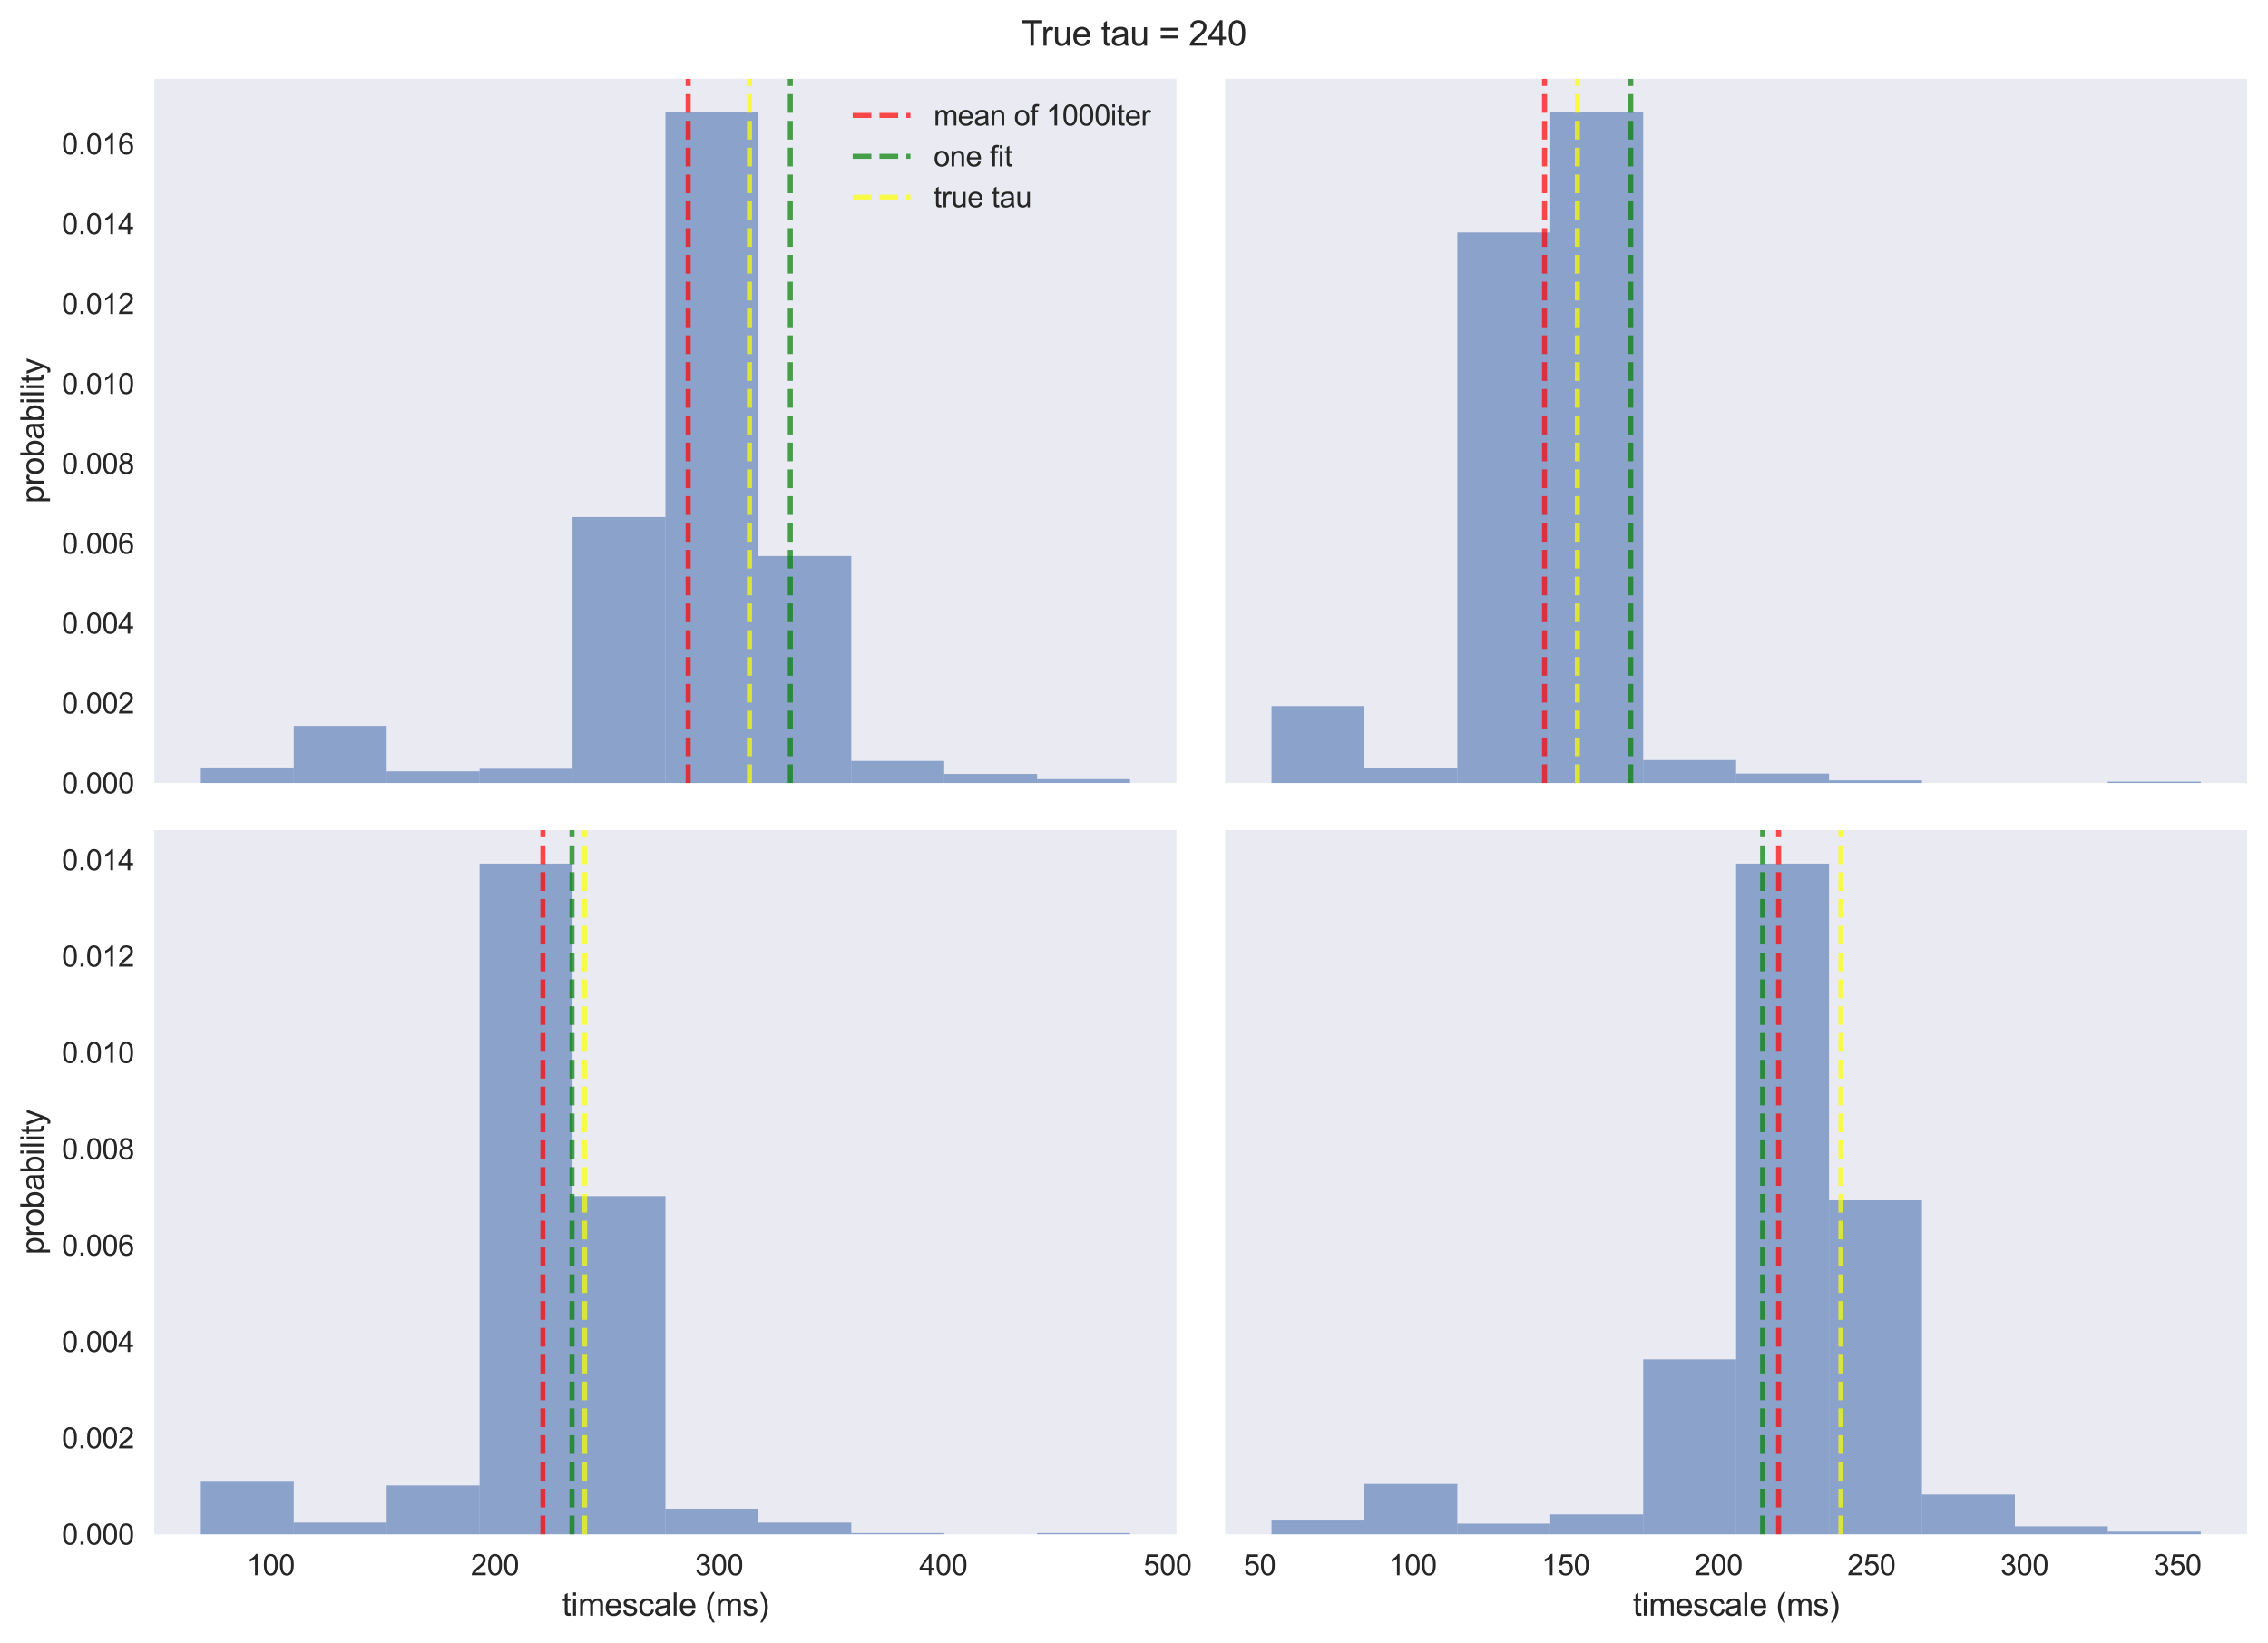 <?xml version="1.0" encoding="utf-8" standalone="no"?>
<!DOCTYPE svg PUBLIC "-//W3C//DTD SVG 1.1//EN"
  "http://www.w3.org/Graphics/SVG/1.1/DTD/svg11.dtd">
<svg height="568.501pt" version="1.1" viewBox="0 0 784.714 568.501" width="784.714pt" xmlns="http://www.w3.org/2000/svg" xmlns:xlink="http://www.w3.org/1999/xlink">
 <defs>
  <style type="text/css">*{stroke-linecap:butt;stroke-linejoin:round;}</style>
 </defs>
 <g id="figure_1">
  <g id="patch_1">
   <path d="M 0 568.501 
L 784.714 568.501 
L 784.714 0 
L 0 0 
z
" style="fill:#ffffff;"/>
  </g>
  <g id="axes_1">
   <g id="patch_2">
    <path d="M 53.411 270.907 
L 407.062 270.907 
L 407.062 27.28 
L 53.411 27.28 
z
" style="fill:#eaeaf2;"/>
   </g>
   <g id="matplotlib.axis_1"/>
   <g id="matplotlib.axis_2">
    <g id="ytick_1">
     <g id="line2d_1"/>
     <g id="text_1">
      <!-- 0.000 -->
      <g style="fill:#262626;" transform="translate(21.389 274.485)scale(0.1 -0.1)">
       <defs>
        <path d="M 266 2259 
Q 266 3072 433 3567 
Q 600 4063 929 4331 
Q 1259 4600 1759 4600 
Q 2128 4600 2406 4451 
Q 2684 4303 2865 4023 
Q 3047 3744 3150 3342 
Q 3253 2941 3253 2259 
Q 3253 1453 3087 958 
Q 2922 463 2592 192 
Q 2263 -78 1759 -78 
Q 1097 -78 719 397 
Q 266 969 266 2259 
z
M 844 2259 
Q 844 1131 1108 757 
Q 1372 384 1759 384 
Q 2147 384 2411 759 
Q 2675 1134 2675 2259 
Q 2675 3391 2411 3762 
Q 2147 4134 1753 4134 
Q 1366 4134 1134 3806 
Q 844 3388 844 2259 
z
" id="ArialMT-30" transform="scale(0.016)"/>
        <path d="M 581 0 
L 581 641 
L 1222 641 
L 1222 0 
L 581 0 
z
" id="ArialMT-2e" transform="scale(0.016)"/>
       </defs>
       <use xlink:href="#ArialMT-30"/>
       <use x="55.615" xlink:href="#ArialMT-2e"/>
       <use x="83.398" xlink:href="#ArialMT-30"/>
       <use x="139.014" xlink:href="#ArialMT-30"/>
       <use x="194.629" xlink:href="#ArialMT-30"/>
      </g>
     </g>
    </g>
    <g id="ytick_2">
     <g id="line2d_2"/>
     <g id="text_2">
      <!-- 0.002 -->
      <g style="fill:#262626;" transform="translate(21.389 246.85)scale(0.1 -0.1)">
       <defs>
        <path d="M 3222 541 
L 3222 0 
L 194 0 
Q 188 203 259 391 
Q 375 700 629 1000 
Q 884 1300 1366 1694 
Q 2113 2306 2375 2664 
Q 2638 3022 2638 3341 
Q 2638 3675 2398 3904 
Q 2159 4134 1775 4134 
Q 1369 4134 1125 3890 
Q 881 3647 878 3216 
L 300 3275 
Q 359 3922 746 4261 
Q 1134 4600 1788 4600 
Q 2447 4600 2831 4234 
Q 3216 3869 3216 3328 
Q 3216 3053 3103 2787 
Q 2991 2522 2730 2228 
Q 2469 1934 1863 1422 
Q 1356 997 1212 845 
Q 1069 694 975 541 
L 3222 541 
z
" id="ArialMT-32" transform="scale(0.016)"/>
       </defs>
       <use xlink:href="#ArialMT-30"/>
       <use x="55.615" xlink:href="#ArialMT-2e"/>
       <use x="83.398" xlink:href="#ArialMT-30"/>
       <use x="139.014" xlink:href="#ArialMT-30"/>
       <use x="194.629" xlink:href="#ArialMT-32"/>
      </g>
     </g>
    </g>
    <g id="ytick_3">
     <g id="line2d_3"/>
     <g id="text_3">
      <!-- 0.004 -->
      <g style="fill:#262626;" transform="translate(21.389 219.214)scale(0.1 -0.1)">
       <defs>
        <path d="M 2069 0 
L 2069 1097 
L 81 1097 
L 81 1613 
L 2172 4581 
L 2631 4581 
L 2631 1613 
L 3250 1613 
L 3250 1097 
L 2631 1097 
L 2631 0 
L 2069 0 
z
M 2069 1613 
L 2069 3678 
L 634 1613 
L 2069 1613 
z
" id="ArialMT-34" transform="scale(0.016)"/>
       </defs>
       <use xlink:href="#ArialMT-30"/>
       <use x="55.615" xlink:href="#ArialMT-2e"/>
       <use x="83.398" xlink:href="#ArialMT-30"/>
       <use x="139.014" xlink:href="#ArialMT-30"/>
       <use x="194.629" xlink:href="#ArialMT-34"/>
      </g>
     </g>
    </g>
    <g id="ytick_4">
     <g id="line2d_4"/>
     <g id="text_4">
      <!-- 0.006 -->
      <g style="fill:#262626;" transform="translate(21.389 191.578)scale(0.1 -0.1)">
       <defs>
        <path d="M 3184 3459 
L 2625 3416 
Q 2550 3747 2413 3897 
Q 2184 4138 1850 4138 
Q 1581 4138 1378 3988 
Q 1113 3794 959 3422 
Q 806 3050 800 2363 
Q 1003 2672 1297 2822 
Q 1591 2972 1913 2972 
Q 2475 2972 2870 2558 
Q 3266 2144 3266 1488 
Q 3266 1056 3080 686 
Q 2894 316 2569 119 
Q 2244 -78 1831 -78 
Q 1128 -78 684 439 
Q 241 956 241 2144 
Q 241 3472 731 4075 
Q 1159 4600 1884 4600 
Q 2425 4600 2770 4297 
Q 3116 3994 3184 3459 
z
M 888 1484 
Q 888 1194 1011 928 
Q 1134 663 1356 523 
Q 1578 384 1822 384 
Q 2178 384 2434 671 
Q 2691 959 2691 1453 
Q 2691 1928 2437 2201 
Q 2184 2475 1800 2475 
Q 1419 2475 1153 2201 
Q 888 1928 888 1484 
z
" id="ArialMT-36" transform="scale(0.016)"/>
       </defs>
       <use xlink:href="#ArialMT-30"/>
       <use x="55.615" xlink:href="#ArialMT-2e"/>
       <use x="83.398" xlink:href="#ArialMT-30"/>
       <use x="139.014" xlink:href="#ArialMT-30"/>
       <use x="194.629" xlink:href="#ArialMT-36"/>
      </g>
     </g>
    </g>
    <g id="ytick_5">
     <g id="line2d_5"/>
     <g id="text_5">
      <!-- 0.008 -->
      <g style="fill:#262626;" transform="translate(21.389 163.943)scale(0.1 -0.1)">
       <defs>
        <path d="M 1131 2484 
Q 781 2613 612 2850 
Q 444 3088 444 3419 
Q 444 3919 803 4259 
Q 1163 4600 1759 4600 
Q 2359 4600 2725 4251 
Q 3091 3903 3091 3403 
Q 3091 3084 2923 2848 
Q 2756 2613 2416 2484 
Q 2838 2347 3058 2040 
Q 3278 1734 3278 1309 
Q 3278 722 2862 322 
Q 2447 -78 1769 -78 
Q 1091 -78 675 323 
Q 259 725 259 1325 
Q 259 1772 486 2073 
Q 713 2375 1131 2484 
z
M 1019 3438 
Q 1019 3113 1228 2906 
Q 1438 2700 1772 2700 
Q 2097 2700 2305 2904 
Q 2513 3109 2513 3406 
Q 2513 3716 2298 3927 
Q 2084 4138 1766 4138 
Q 1444 4138 1231 3931 
Q 1019 3725 1019 3438 
z
M 838 1322 
Q 838 1081 952 856 
Q 1066 631 1291 507 
Q 1516 384 1775 384 
Q 2178 384 2440 643 
Q 2703 903 2703 1303 
Q 2703 1709 2433 1975 
Q 2163 2241 1756 2241 
Q 1359 2241 1098 1978 
Q 838 1716 838 1322 
z
" id="ArialMT-38" transform="scale(0.016)"/>
       </defs>
       <use xlink:href="#ArialMT-30"/>
       <use x="55.615" xlink:href="#ArialMT-2e"/>
       <use x="83.398" xlink:href="#ArialMT-30"/>
       <use x="139.014" xlink:href="#ArialMT-30"/>
       <use x="194.629" xlink:href="#ArialMT-38"/>
      </g>
     </g>
    </g>
    <g id="ytick_6">
     <g id="line2d_6"/>
     <g id="text_6">
      <!-- 0.010 -->
      <g style="fill:#262626;" transform="translate(21.389 136.307)scale(0.1 -0.1)">
       <defs>
        <path d="M 2384 0 
L 1822 0 
L 1822 3584 
Q 1619 3391 1289 3197 
Q 959 3003 697 2906 
L 697 3450 
Q 1169 3672 1522 3987 
Q 1875 4303 2022 4600 
L 2384 4600 
L 2384 0 
z
" id="ArialMT-31" transform="scale(0.016)"/>
       </defs>
       <use xlink:href="#ArialMT-30"/>
       <use x="55.615" xlink:href="#ArialMT-2e"/>
       <use x="83.398" xlink:href="#ArialMT-30"/>
       <use x="139.014" xlink:href="#ArialMT-31"/>
       <use x="194.629" xlink:href="#ArialMT-30"/>
      </g>
     </g>
    </g>
    <g id="ytick_7">
     <g id="line2d_7"/>
     <g id="text_7">
      <!-- 0.012 -->
      <g style="fill:#262626;" transform="translate(21.389 108.671)scale(0.1 -0.1)">
       <use xlink:href="#ArialMT-30"/>
       <use x="55.615" xlink:href="#ArialMT-2e"/>
       <use x="83.398" xlink:href="#ArialMT-30"/>
       <use x="139.014" xlink:href="#ArialMT-31"/>
       <use x="194.629" xlink:href="#ArialMT-32"/>
      </g>
     </g>
    </g>
    <g id="ytick_8">
     <g id="line2d_8"/>
     <g id="text_8">
      <!-- 0.014 -->
      <g style="fill:#262626;" transform="translate(21.389 81.035)scale(0.1 -0.1)">
       <use xlink:href="#ArialMT-30"/>
       <use x="55.615" xlink:href="#ArialMT-2e"/>
       <use x="83.398" xlink:href="#ArialMT-30"/>
       <use x="139.014" xlink:href="#ArialMT-31"/>
       <use x="194.629" xlink:href="#ArialMT-34"/>
      </g>
     </g>
    </g>
    <g id="ytick_9">
     <g id="line2d_9"/>
     <g id="text_9">
      <!-- 0.016 -->
      <g style="fill:#262626;" transform="translate(21.389 53.4)scale(0.1 -0.1)">
       <use xlink:href="#ArialMT-30"/>
       <use x="55.615" xlink:href="#ArialMT-2e"/>
       <use x="83.398" xlink:href="#ArialMT-30"/>
       <use x="139.014" xlink:href="#ArialMT-31"/>
       <use x="194.629" xlink:href="#ArialMT-36"/>
      </g>
     </g>
    </g>
    <g id="text_10">
     <!-- probability -->
     <g style="fill:#262626;" transform="translate(15.074 174.161)rotate(-90)scale(0.11 -0.11)">
      <defs>
       <path d="M 422 -1272 
L 422 3319 
L 934 3319 
L 934 2888 
Q 1116 3141 1344 3267 
Q 1572 3394 1897 3394 
Q 2322 3394 2647 3175 
Q 2972 2956 3137 2557 
Q 3303 2159 3303 1684 
Q 3303 1175 3120 767 
Q 2938 359 2589 142 
Q 2241 -75 1856 -75 
Q 1575 -75 1351 44 
Q 1128 163 984 344 
L 984 -1272 
L 422 -1272 
z
M 931 1641 
Q 931 1000 1190 694 
Q 1450 388 1819 388 
Q 2194 388 2461 705 
Q 2728 1022 2728 1688 
Q 2728 2322 2467 2637 
Q 2206 2953 1844 2953 
Q 1484 2953 1207 2617 
Q 931 2281 931 1641 
z
" id="ArialMT-70" transform="scale(0.016)"/>
       <path d="M 416 0 
L 416 3319 
L 922 3319 
L 922 2816 
Q 1116 3169 1280 3281 
Q 1444 3394 1641 3394 
Q 1925 3394 2219 3213 
L 2025 2691 
Q 1819 2813 1613 2813 
Q 1428 2813 1281 2702 
Q 1134 2591 1072 2394 
Q 978 2094 978 1738 
L 978 0 
L 416 0 
z
" id="ArialMT-72" transform="scale(0.016)"/>
       <path d="M 213 1659 
Q 213 2581 725 3025 
Q 1153 3394 1769 3394 
Q 2453 3394 2887 2945 
Q 3322 2497 3322 1706 
Q 3322 1066 3130 698 
Q 2938 331 2570 128 
Q 2203 -75 1769 -75 
Q 1072 -75 642 372 
Q 213 819 213 1659 
z
M 791 1659 
Q 791 1022 1069 705 
Q 1347 388 1769 388 
Q 2188 388 2466 706 
Q 2744 1025 2744 1678 
Q 2744 2294 2464 2611 
Q 2184 2928 1769 2928 
Q 1347 2928 1069 2612 
Q 791 2297 791 1659 
z
" id="ArialMT-6f" transform="scale(0.016)"/>
       <path d="M 941 0 
L 419 0 
L 419 4581 
L 981 4581 
L 981 2947 
Q 1338 3394 1891 3394 
Q 2197 3394 2470 3270 
Q 2744 3147 2920 2923 
Q 3097 2700 3197 2384 
Q 3297 2069 3297 1709 
Q 3297 856 2875 390 
Q 2453 -75 1863 -75 
Q 1275 -75 941 416 
L 941 0 
z
M 934 1684 
Q 934 1088 1097 822 
Q 1363 388 1816 388 
Q 2184 388 2453 708 
Q 2722 1028 2722 1663 
Q 2722 2313 2464 2622 
Q 2206 2931 1841 2931 
Q 1472 2931 1203 2611 
Q 934 2291 934 1684 
z
" id="ArialMT-62" transform="scale(0.016)"/>
       <path d="M 2588 409 
Q 2275 144 1986 34 
Q 1697 -75 1366 -75 
Q 819 -75 525 192 
Q 231 459 231 875 
Q 231 1119 342 1320 
Q 453 1522 633 1644 
Q 813 1766 1038 1828 
Q 1203 1872 1538 1913 
Q 2219 1994 2541 2106 
Q 2544 2222 2544 2253 
Q 2544 2597 2384 2738 
Q 2169 2928 1744 2928 
Q 1347 2928 1158 2789 
Q 969 2650 878 2297 
L 328 2372 
Q 403 2725 575 2942 
Q 747 3159 1072 3276 
Q 1397 3394 1825 3394 
Q 2250 3394 2515 3294 
Q 2781 3194 2906 3042 
Q 3031 2891 3081 2659 
Q 3109 2516 3109 2141 
L 3109 1391 
Q 3109 606 3145 398 
Q 3181 191 3288 0 
L 2700 0 
Q 2613 175 2588 409 
z
M 2541 1666 
Q 2234 1541 1622 1453 
Q 1275 1403 1131 1340 
Q 988 1278 909 1158 
Q 831 1038 831 891 
Q 831 666 1001 516 
Q 1172 366 1500 366 
Q 1825 366 2078 508 
Q 2331 650 2450 897 
Q 2541 1088 2541 1459 
L 2541 1666 
z
" id="ArialMT-61" transform="scale(0.016)"/>
       <path d="M 425 3934 
L 425 4581 
L 988 4581 
L 988 3934 
L 425 3934 
z
M 425 0 
L 425 3319 
L 988 3319 
L 988 0 
L 425 0 
z
" id="ArialMT-69" transform="scale(0.016)"/>
       <path d="M 409 0 
L 409 4581 
L 972 4581 
L 972 0 
L 409 0 
z
" id="ArialMT-6c" transform="scale(0.016)"/>
       <path d="M 1650 503 
L 1731 6 
Q 1494 -44 1306 -44 
Q 1000 -44 831 53 
Q 663 150 594 308 
Q 525 466 525 972 
L 525 2881 
L 113 2881 
L 113 3319 
L 525 3319 
L 525 4141 
L 1084 4478 
L 1084 3319 
L 1650 3319 
L 1650 2881 
L 1084 2881 
L 1084 941 
Q 1084 700 1114 631 
Q 1144 563 1211 522 
Q 1278 481 1403 481 
Q 1497 481 1650 503 
z
" id="ArialMT-74" transform="scale(0.016)"/>
       <path d="M 397 -1278 
L 334 -750 
Q 519 -800 656 -800 
Q 844 -800 956 -737 
Q 1069 -675 1141 -563 
Q 1194 -478 1313 -144 
Q 1328 -97 1363 -6 
L 103 3319 
L 709 3319 
L 1400 1397 
Q 1534 1031 1641 628 
Q 1738 1016 1872 1384 
L 2581 3319 
L 3144 3319 
L 1881 -56 
Q 1678 -603 1566 -809 
Q 1416 -1088 1222 -1217 
Q 1028 -1347 759 -1347 
Q 597 -1347 397 -1278 
z
" id="ArialMT-79" transform="scale(0.016)"/>
      </defs>
      <use xlink:href="#ArialMT-70"/>
      <use x="55.615" xlink:href="#ArialMT-72"/>
      <use x="88.916" xlink:href="#ArialMT-6f"/>
      <use x="144.531" xlink:href="#ArialMT-62"/>
      <use x="200.146" xlink:href="#ArialMT-61"/>
      <use x="255.762" xlink:href="#ArialMT-62"/>
      <use x="311.377" xlink:href="#ArialMT-69"/>
      <use x="333.594" xlink:href="#ArialMT-6c"/>
      <use x="355.811" xlink:href="#ArialMT-69"/>
      <use x="378.027" xlink:href="#ArialMT-74"/>
      <use x="405.811" xlink:href="#ArialMT-79"/>
     </g>
    </g>
   </g>
   <g id="patch_3">
    <path clip-path="url(#p9abe0eadd0)" d="M 69.486 270.907 
L 101.636 270.907 
L 101.636 265.521 
L 69.486 265.521 
z
" style="fill:#4c72b0;opacity:0.6;"/>
   </g>
   <g id="patch_4">
    <path clip-path="url(#p9abe0eadd0)" d="M 101.636 270.907 
L 133.786 270.907 
L 133.786 251.16 
L 101.636 251.16 
z
" style="fill:#4c72b0;opacity:0.6;"/>
   </g>
   <g id="patch_5">
    <path clip-path="url(#p9abe0eadd0)" d="M 133.786 270.907 
L 165.936 270.907 
L 165.936 266.867 
L 133.786 266.867 
z
" style="fill:#4c72b0;opacity:0.6;"/>
   </g>
   <g id="patch_6">
    <path clip-path="url(#p9abe0eadd0)" d="M 165.936 270.907 
L 198.086 270.907 
L 198.086 265.97 
L 165.936 265.97 
z
" style="fill:#4c72b0;opacity:0.6;"/>
   </g>
   <g id="patch_7">
    <path clip-path="url(#p9abe0eadd0)" d="M 198.086 270.907 
L 230.236 270.907 
L 230.236 178.904 
L 198.086 178.904 
z
" style="fill:#4c72b0;opacity:0.6;"/>
   </g>
   <g id="patch_8">
    <path clip-path="url(#p9abe0eadd0)" d="M 230.236 270.907 
L 262.386 270.907 
L 262.386 38.881 
L 230.236 38.881 
z
" style="fill:#4c72b0;opacity:0.6;"/>
   </g>
   <g id="patch_9">
    <path clip-path="url(#p9abe0eadd0)" d="M 262.386 270.907 
L 294.536 270.907 
L 294.536 192.368 
L 262.386 192.368 
z
" style="fill:#4c72b0;opacity:0.6;"/>
   </g>
   <g id="patch_10">
    <path clip-path="url(#p9abe0eadd0)" d="M 294.536 270.907 
L 326.687 270.907 
L 326.687 263.277 
L 294.536 263.277 
z
" style="fill:#4c72b0;opacity:0.6;"/>
   </g>
   <g id="patch_11">
    <path clip-path="url(#p9abe0eadd0)" d="M 326.687 270.907 
L 358.837 270.907 
L 358.837 267.765 
L 326.687 267.765 
z
" style="fill:#4c72b0;opacity:0.6;"/>
   </g>
   <g id="patch_12">
    <path clip-path="url(#p9abe0eadd0)" d="M 358.837 270.907 
L 390.987 270.907 
L 390.987 269.56 
L 358.837 269.56 
z
" style="fill:#4c72b0;opacity:0.6;"/>
   </g>
   <g id="line2d_10">
    <path clip-path="url(#p9abe0eadd0)" d="M 238.099 270.907 
L 238.099 27.28 
" style="fill:none;stroke:#ff0000;stroke-dasharray:6.475,2.8;stroke-dashoffset:0;stroke-opacity:0.7;stroke-width:1.75;"/>
   </g>
   <g id="line2d_11">
    <path clip-path="url(#p9abe0eadd0)" d="M 273.44 270.907 
L 273.44 27.28 
" style="fill:none;stroke:#008000;stroke-dasharray:6.475,2.8;stroke-dashoffset:0;stroke-opacity:0.7;stroke-width:1.75;"/>
   </g>
   <g id="line2d_12">
    <path clip-path="url(#p9abe0eadd0)" d="M 259.304 270.907 
L 259.304 27.28 
" style="fill:none;stroke:#ffff00;stroke-dasharray:6.475,2.8;stroke-dashoffset:0;stroke-opacity:0.7;stroke-width:1.75;"/>
   </g>
   <g id="patch_13">
    <path d="M 53.411 270.907 
L 53.411 27.28 
" style="fill:none;"/>
   </g>
   <g id="patch_14">
    <path d="M 407.062 270.907 
L 407.062 27.28 
" style="fill:none;"/>
   </g>
   <g id="patch_15">
    <path d="M 53.411 270.907 
L 407.062 270.907 
" style="fill:none;"/>
   </g>
   <g id="patch_16">
    <path d="M 53.411 27.28 
L 407.062 27.28 
" style="fill:none;"/>
   </g>
   <g id="legend_1">
    <g id="line2d_13">
     <path d="M 295.02 39.938 
L 315.02 39.938 
" style="fill:none;stroke:#ff0000;stroke-dasharray:6.475,2.8;stroke-dashoffset:0;stroke-opacity:0.7;stroke-width:1.75;"/>
    </g>
    <g id="line2d_14"/>
    <g id="text_11">
     <!-- mean of 1000iter -->
     <g style="fill:#262626;" transform="translate(323.02 43.438)scale(0.1 -0.1)">
      <defs>
       <path d="M 422 0 
L 422 3319 
L 925 3319 
L 925 2853 
Q 1081 3097 1340 3245 
Q 1600 3394 1931 3394 
Q 2300 3394 2536 3241 
Q 2772 3088 2869 2813 
Q 3263 3394 3894 3394 
Q 4388 3394 4653 3120 
Q 4919 2847 4919 2278 
L 4919 0 
L 4359 0 
L 4359 2091 
Q 4359 2428 4304 2576 
Q 4250 2725 4106 2815 
Q 3963 2906 3769 2906 
Q 3419 2906 3187 2673 
Q 2956 2441 2956 1928 
L 2956 0 
L 2394 0 
L 2394 2156 
Q 2394 2531 2256 2718 
Q 2119 2906 1806 2906 
Q 1569 2906 1367 2781 
Q 1166 2656 1075 2415 
Q 984 2175 984 1722 
L 984 0 
L 422 0 
z
" id="ArialMT-6d" transform="scale(0.016)"/>
       <path d="M 2694 1069 
L 3275 997 
Q 3138 488 2766 206 
Q 2394 -75 1816 -75 
Q 1088 -75 661 373 
Q 234 822 234 1631 
Q 234 2469 665 2931 
Q 1097 3394 1784 3394 
Q 2450 3394 2872 2941 
Q 3294 2488 3294 1666 
Q 3294 1616 3291 1516 
L 816 1516 
Q 847 969 1125 678 
Q 1403 388 1819 388 
Q 2128 388 2347 550 
Q 2566 713 2694 1069 
z
M 847 1978 
L 2700 1978 
Q 2663 2397 2488 2606 
Q 2219 2931 1791 2931 
Q 1403 2931 1139 2672 
Q 875 2413 847 1978 
z
" id="ArialMT-65" transform="scale(0.016)"/>
       <path d="M 422 0 
L 422 3319 
L 928 3319 
L 928 2847 
Q 1294 3394 1984 3394 
Q 2284 3394 2536 3286 
Q 2788 3178 2913 3003 
Q 3038 2828 3088 2588 
Q 3119 2431 3119 2041 
L 3119 0 
L 2556 0 
L 2556 2019 
Q 2556 2363 2490 2533 
Q 2425 2703 2258 2804 
Q 2091 2906 1866 2906 
Q 1506 2906 1245 2678 
Q 984 2450 984 1813 
L 984 0 
L 422 0 
z
" id="ArialMT-6e" transform="scale(0.016)"/>
       <path id="ArialMT-20" transform="scale(0.016)"/>
       <path d="M 556 0 
L 556 2881 
L 59 2881 
L 59 3319 
L 556 3319 
L 556 3672 
Q 556 4006 616 4169 
Q 697 4388 901 4523 
Q 1106 4659 1475 4659 
Q 1713 4659 2000 4603 
L 1916 4113 
Q 1741 4144 1584 4144 
Q 1328 4144 1222 4034 
Q 1116 3925 1116 3625 
L 1116 3319 
L 1763 3319 
L 1763 2881 
L 1116 2881 
L 1116 0 
L 556 0 
z
" id="ArialMT-66" transform="scale(0.016)"/>
      </defs>
      <use xlink:href="#ArialMT-6d"/>
      <use x="83.301" xlink:href="#ArialMT-65"/>
      <use x="138.916" xlink:href="#ArialMT-61"/>
      <use x="194.531" xlink:href="#ArialMT-6e"/>
      <use x="250.146" xlink:href="#ArialMT-20"/>
      <use x="277.93" xlink:href="#ArialMT-6f"/>
      <use x="333.545" xlink:href="#ArialMT-66"/>
      <use x="361.328" xlink:href="#ArialMT-20"/>
      <use x="389.111" xlink:href="#ArialMT-31"/>
      <use x="444.727" xlink:href="#ArialMT-30"/>
      <use x="500.342" xlink:href="#ArialMT-30"/>
      <use x="555.957" xlink:href="#ArialMT-30"/>
      <use x="611.572" xlink:href="#ArialMT-69"/>
      <use x="633.789" xlink:href="#ArialMT-74"/>
      <use x="661.572" xlink:href="#ArialMT-65"/>
      <use x="717.188" xlink:href="#ArialMT-72"/>
     </g>
    </g>
    <g id="line2d_15">
     <path d="M 295.02 54.083 
L 315.02 54.083 
" style="fill:none;stroke:#008000;stroke-dasharray:6.475,2.8;stroke-dashoffset:0;stroke-opacity:0.7;stroke-width:1.75;"/>
    </g>
    <g id="line2d_16"/>
    <g id="text_12">
     <!-- one fit -->
     <g style="fill:#262626;" transform="translate(323.02 57.583)scale(0.1 -0.1)">
      <use xlink:href="#ArialMT-6f"/>
      <use x="55.615" xlink:href="#ArialMT-6e"/>
      <use x="111.23" xlink:href="#ArialMT-65"/>
      <use x="166.846" xlink:href="#ArialMT-20"/>
      <use x="194.629" xlink:href="#ArialMT-66"/>
      <use x="222.412" xlink:href="#ArialMT-69"/>
      <use x="244.629" xlink:href="#ArialMT-74"/>
     </g>
    </g>
    <g id="line2d_17">
     <path d="M 295.02 68.228 
L 315.02 68.228 
" style="fill:none;stroke:#ffff00;stroke-dasharray:6.475,2.8;stroke-dashoffset:0;stroke-opacity:0.7;stroke-width:1.75;"/>
    </g>
    <g id="line2d_18"/>
    <g id="text_13">
     <!-- true tau -->
     <g style="fill:#262626;" transform="translate(323.02 71.728)scale(0.1 -0.1)">
      <defs>
       <path d="M 2597 0 
L 2597 488 
Q 2209 -75 1544 -75 
Q 1250 -75 995 37 
Q 741 150 617 320 
Q 494 491 444 738 
Q 409 903 409 1263 
L 409 3319 
L 972 3319 
L 972 1478 
Q 972 1038 1006 884 
Q 1059 663 1231 536 
Q 1403 409 1656 409 
Q 1909 409 2131 539 
Q 2353 669 2445 892 
Q 2538 1116 2538 1541 
L 2538 3319 
L 3100 3319 
L 3100 0 
L 2597 0 
z
" id="ArialMT-75" transform="scale(0.016)"/>
      </defs>
      <use xlink:href="#ArialMT-74"/>
      <use x="27.783" xlink:href="#ArialMT-72"/>
      <use x="61.084" xlink:href="#ArialMT-75"/>
      <use x="116.699" xlink:href="#ArialMT-65"/>
      <use x="172.314" xlink:href="#ArialMT-20"/>
      <use x="200.098" xlink:href="#ArialMT-74"/>
      <use x="227.881" xlink:href="#ArialMT-61"/>
      <use x="283.496" xlink:href="#ArialMT-75"/>
     </g>
    </g>
   </g>
  </g>
  <g id="axes_2">
   <g id="patch_17">
    <path d="M 423.863 270.907 
L 777.514 270.907 
L 777.514 27.28 
L 423.863 27.28 
z
" style="fill:#eaeaf2;"/>
   </g>
   <g id="matplotlib.axis_3"/>
   <g id="matplotlib.axis_4"/>
   <g id="patch_18">
    <path clip-path="url(#p2da8356c33)" d="M 439.938 270.907 
L 472.088 270.907 
L 472.088 244.296 
L 439.938 244.296 
z
" style="fill:#4c72b0;opacity:0.6;"/>
   </g>
   <g id="patch_19">
    <path clip-path="url(#p2da8356c33)" d="M 472.088 270.907 
L 504.238 270.907 
L 504.238 265.771 
L 472.088 265.771 
z
" style="fill:#4c72b0;opacity:0.6;"/>
   </g>
   <g id="patch_20">
    <path clip-path="url(#p2da8356c33)" d="M 504.238 270.907 
L 536.388 270.907 
L 536.388 80.431 
L 504.238 80.431 
z
" style="fill:#4c72b0;opacity:0.6;"/>
   </g>
   <g id="patch_21">
    <path clip-path="url(#p2da8356c33)" d="M 536.388 270.907 
L 568.538 270.907 
L 568.538 38.881 
L 536.388 38.881 
z
" style="fill:#4c72b0;opacity:0.6;"/>
   </g>
   <g id="patch_22">
    <path clip-path="url(#p2da8356c33)" d="M 568.538 270.907 
L 600.688 270.907 
L 600.688 262.97 
L 568.538 262.97 
z
" style="fill:#4c72b0;opacity:0.6;"/>
   </g>
   <g id="patch_23">
    <path clip-path="url(#p2da8356c33)" d="M 600.688 270.907 
L 632.838 270.907 
L 632.838 267.639 
L 600.688 267.639 
z
" style="fill:#4c72b0;opacity:0.6;"/>
   </g>
   <g id="patch_24">
    <path clip-path="url(#p2da8356c33)" d="M 632.838 270.907 
L 664.988 270.907 
L 664.988 269.973 
L 632.838 269.973 
z
" style="fill:#4c72b0;opacity:0.6;"/>
   </g>
   <g id="patch_25">
    <path clip-path="url(#p2da8356c33)" d="M 664.988 270.907 
L 697.138 270.907 
L 697.138 270.907 
L 664.988 270.907 
z
" style="fill:#4c72b0;opacity:0.6;"/>
   </g>
   <g id="patch_26">
    <path clip-path="url(#p2da8356c33)" d="M 697.138 270.907 
L 729.289 270.907 
L 729.289 270.907 
L 697.138 270.907 
z
" style="fill:#4c72b0;opacity:0.6;"/>
   </g>
   <g id="patch_27">
    <path clip-path="url(#p2da8356c33)" d="M 729.289 270.907 
L 761.439 270.907 
L 761.439 270.44 
L 729.289 270.44 
z
" style="fill:#4c72b0;opacity:0.6;"/>
   </g>
   <g id="line2d_19">
    <path clip-path="url(#p2da8356c33)" d="M 534.408 270.907 
L 534.408 27.28 
" style="fill:none;stroke:#ff0000;stroke-dasharray:6.475,2.8;stroke-dashoffset:0;stroke-opacity:0.7;stroke-width:1.75;"/>
   </g>
   <g id="line2d_20">
    <path clip-path="url(#p2da8356c33)" d="M 564.228 270.907 
L 564.228 27.28 
" style="fill:none;stroke:#008000;stroke-dasharray:6.475,2.8;stroke-dashoffset:0;stroke-opacity:0.7;stroke-width:1.75;"/>
   </g>
   <g id="line2d_21">
    <path clip-path="url(#p2da8356c33)" d="M 545.772 270.907 
L 545.772 27.28 
" style="fill:none;stroke:#ffff00;stroke-dasharray:6.475,2.8;stroke-dashoffset:0;stroke-opacity:0.7;stroke-width:1.75;"/>
   </g>
   <g id="patch_28">
    <path d="M 423.863 270.907 
L 423.863 27.28 
" style="fill:none;"/>
   </g>
   <g id="patch_29">
    <path d="M 777.514 270.907 
L 777.514 27.28 
" style="fill:none;"/>
   </g>
   <g id="patch_30">
    <path d="M 423.863 270.907 
L 777.514 270.907 
" style="fill:none;"/>
   </g>
   <g id="patch_31">
    <path d="M 423.863 27.28 
L 777.514 27.28 
" style="fill:none;"/>
   </g>
  </g>
  <g id="axes_3">
   <g id="patch_32">
    <path d="M 53.411 530.833 
L 407.062 530.833 
L 407.062 287.207 
L 53.411 287.207 
z
" style="fill:#eaeaf2;"/>
   </g>
   <g id="matplotlib.axis_5">
    <g id="xtick_1">
     <g id="line2d_22"/>
     <g id="text_14">
      <!-- 100 -->
      <g style="fill:#262626;" transform="translate(85.319 544.991)scale(0.1 -0.1)">
       <use xlink:href="#ArialMT-31"/>
       <use x="55.615" xlink:href="#ArialMT-30"/>
       <use x="111.23" xlink:href="#ArialMT-30"/>
      </g>
     </g>
    </g>
    <g id="xtick_2">
     <g id="line2d_23"/>
     <g id="text_15">
      <!-- 200 -->
      <g style="fill:#262626;" transform="translate(162.897 544.991)scale(0.1 -0.1)">
       <use xlink:href="#ArialMT-32"/>
       <use x="55.615" xlink:href="#ArialMT-30"/>
       <use x="111.23" xlink:href="#ArialMT-30"/>
      </g>
     </g>
    </g>
    <g id="xtick_3">
     <g id="line2d_24"/>
     <g id="text_16">
      <!-- 300 -->
      <g style="fill:#262626;" transform="translate(240.475 544.991)scale(0.1 -0.1)">
       <defs>
        <path d="M 269 1209 
L 831 1284 
Q 928 806 1161 595 
Q 1394 384 1728 384 
Q 2125 384 2398 659 
Q 2672 934 2672 1341 
Q 2672 1728 2419 1979 
Q 2166 2231 1775 2231 
Q 1616 2231 1378 2169 
L 1441 2663 
Q 1497 2656 1531 2656 
Q 1891 2656 2178 2843 
Q 2466 3031 2466 3422 
Q 2466 3731 2256 3934 
Q 2047 4138 1716 4138 
Q 1388 4138 1169 3931 
Q 950 3725 888 3313 
L 325 3413 
Q 428 3978 793 4289 
Q 1159 4600 1703 4600 
Q 2078 4600 2393 4439 
Q 2709 4278 2876 4000 
Q 3044 3722 3044 3409 
Q 3044 3113 2884 2869 
Q 2725 2625 2413 2481 
Q 2819 2388 3044 2092 
Q 3269 1797 3269 1353 
Q 3269 753 2831 336 
Q 2394 -81 1725 -81 
Q 1122 -81 723 278 
Q 325 638 269 1209 
z
" id="ArialMT-33" transform="scale(0.016)"/>
       </defs>
       <use xlink:href="#ArialMT-33"/>
       <use x="55.615" xlink:href="#ArialMT-30"/>
       <use x="111.23" xlink:href="#ArialMT-30"/>
      </g>
     </g>
    </g>
    <g id="xtick_4">
     <g id="line2d_25"/>
     <g id="text_17">
      <!-- 400 -->
      <g style="fill:#262626;" transform="translate(318.053 544.991)scale(0.1 -0.1)">
       <use xlink:href="#ArialMT-34"/>
       <use x="55.615" xlink:href="#ArialMT-30"/>
       <use x="111.23" xlink:href="#ArialMT-30"/>
      </g>
     </g>
    </g>
    <g id="xtick_5">
     <g id="line2d_26"/>
     <g id="text_18">
      <!-- 500 -->
      <g style="fill:#262626;" transform="translate(395.632 544.991)scale(0.1 -0.1)">
       <defs>
        <path d="M 266 1200 
L 856 1250 
Q 922 819 1161 601 
Q 1400 384 1738 384 
Q 2144 384 2425 690 
Q 2706 997 2706 1503 
Q 2706 1984 2436 2262 
Q 2166 2541 1728 2541 
Q 1456 2541 1237 2417 
Q 1019 2294 894 2097 
L 366 2166 
L 809 4519 
L 3088 4519 
L 3088 3981 
L 1259 3981 
L 1013 2750 
Q 1425 3038 1878 3038 
Q 2478 3038 2890 2622 
Q 3303 2206 3303 1553 
Q 3303 931 2941 478 
Q 2500 -78 1738 -78 
Q 1113 -78 717 272 
Q 322 622 266 1200 
z
" id="ArialMT-35" transform="scale(0.016)"/>
       </defs>
       <use xlink:href="#ArialMT-35"/>
       <use x="55.615" xlink:href="#ArialMT-30"/>
       <use x="111.23" xlink:href="#ArialMT-30"/>
      </g>
     </g>
    </g>
    <g id="text_19">
     <!-- timescale (ms) -->
     <g style="fill:#262626;" transform="translate(194.485 558.986)scale(0.11 -0.11)">
      <defs>
       <path d="M 197 991 
L 753 1078 
Q 800 744 1014 566 
Q 1228 388 1613 388 
Q 2000 388 2187 545 
Q 2375 703 2375 916 
Q 2375 1106 2209 1216 
Q 2094 1291 1634 1406 
Q 1016 1563 777 1677 
Q 538 1791 414 1992 
Q 291 2194 291 2438 
Q 291 2659 392 2848 
Q 494 3038 669 3163 
Q 800 3259 1026 3326 
Q 1253 3394 1513 3394 
Q 1903 3394 2198 3281 
Q 2494 3169 2634 2976 
Q 2775 2784 2828 2463 
L 2278 2388 
Q 2241 2644 2061 2787 
Q 1881 2931 1553 2931 
Q 1166 2931 1000 2803 
Q 834 2675 834 2503 
Q 834 2394 903 2306 
Q 972 2216 1119 2156 
Q 1203 2125 1616 2013 
Q 2213 1853 2448 1751 
Q 2684 1650 2818 1456 
Q 2953 1263 2953 975 
Q 2953 694 2789 445 
Q 2625 197 2315 61 
Q 2006 -75 1616 -75 
Q 969 -75 630 194 
Q 291 463 197 991 
z
" id="ArialMT-73" transform="scale(0.016)"/>
       <path d="M 2588 1216 
L 3141 1144 
Q 3050 572 2676 248 
Q 2303 -75 1759 -75 
Q 1078 -75 664 370 
Q 250 816 250 1647 
Q 250 2184 428 2587 
Q 606 2991 970 3192 
Q 1334 3394 1763 3394 
Q 2303 3394 2647 3120 
Q 2991 2847 3088 2344 
L 2541 2259 
Q 2463 2594 2264 2762 
Q 2066 2931 1784 2931 
Q 1359 2931 1093 2626 
Q 828 2322 828 1663 
Q 828 994 1084 691 
Q 1341 388 1753 388 
Q 2084 388 2306 591 
Q 2528 794 2588 1216 
z
" id="ArialMT-63" transform="scale(0.016)"/>
       <path d="M 1497 -1347 
Q 1031 -759 709 28 
Q 388 816 388 1659 
Q 388 2403 628 3084 
Q 909 3875 1497 4659 
L 1900 4659 
Q 1522 4009 1400 3731 
Q 1209 3300 1100 2831 
Q 966 2247 966 1656 
Q 966 153 1900 -1347 
L 1497 -1347 
z
" id="ArialMT-28" transform="scale(0.016)"/>
       <path d="M 791 -1347 
L 388 -1347 
Q 1322 153 1322 1656 
Q 1322 2244 1188 2822 
Q 1081 3291 891 3722 
Q 769 4003 388 4659 
L 791 4659 
Q 1378 3875 1659 3084 
Q 1900 2403 1900 1659 
Q 1900 816 1576 28 
Q 1253 -759 791 -1347 
z
" id="ArialMT-29" transform="scale(0.016)"/>
      </defs>
      <use xlink:href="#ArialMT-74"/>
      <use x="27.783" xlink:href="#ArialMT-69"/>
      <use x="50" xlink:href="#ArialMT-6d"/>
      <use x="133.301" xlink:href="#ArialMT-65"/>
      <use x="188.916" xlink:href="#ArialMT-73"/>
      <use x="238.916" xlink:href="#ArialMT-63"/>
      <use x="288.916" xlink:href="#ArialMT-61"/>
      <use x="344.531" xlink:href="#ArialMT-6c"/>
      <use x="366.748" xlink:href="#ArialMT-65"/>
      <use x="422.363" xlink:href="#ArialMT-20"/>
      <use x="450.146" xlink:href="#ArialMT-28"/>
      <use x="483.447" xlink:href="#ArialMT-6d"/>
      <use x="566.748" xlink:href="#ArialMT-73"/>
      <use x="616.748" xlink:href="#ArialMT-29"/>
     </g>
    </g>
   </g>
   <g id="matplotlib.axis_6">
    <g id="ytick_10">
     <g id="line2d_27"/>
     <g id="text_20">
      <!-- 0.000 -->
      <g style="fill:#262626;" transform="translate(21.389 534.412)scale(0.1 -0.1)">
       <use xlink:href="#ArialMT-30"/>
       <use x="55.615" xlink:href="#ArialMT-2e"/>
       <use x="83.398" xlink:href="#ArialMT-30"/>
       <use x="139.014" xlink:href="#ArialMT-30"/>
       <use x="194.629" xlink:href="#ArialMT-30"/>
      </g>
     </g>
    </g>
    <g id="ytick_11">
     <g id="line2d_28"/>
     <g id="text_21">
      <!-- 0.002 -->
      <g style="fill:#262626;" transform="translate(21.389 501.082)scale(0.1 -0.1)">
       <use xlink:href="#ArialMT-30"/>
       <use x="55.615" xlink:href="#ArialMT-2e"/>
       <use x="83.398" xlink:href="#ArialMT-30"/>
       <use x="139.014" xlink:href="#ArialMT-30"/>
       <use x="194.629" xlink:href="#ArialMT-32"/>
      </g>
     </g>
    </g>
    <g id="ytick_12">
     <g id="line2d_29"/>
     <g id="text_22">
      <!-- 0.004 -->
      <g style="fill:#262626;" transform="translate(21.389 467.752)scale(0.1 -0.1)">
       <use xlink:href="#ArialMT-30"/>
       <use x="55.615" xlink:href="#ArialMT-2e"/>
       <use x="83.398" xlink:href="#ArialMT-30"/>
       <use x="139.014" xlink:href="#ArialMT-30"/>
       <use x="194.629" xlink:href="#ArialMT-34"/>
      </g>
     </g>
    </g>
    <g id="ytick_13">
     <g id="line2d_30"/>
     <g id="text_23">
      <!-- 0.006 -->
      <g style="fill:#262626;" transform="translate(21.389 434.423)scale(0.1 -0.1)">
       <use xlink:href="#ArialMT-30"/>
       <use x="55.615" xlink:href="#ArialMT-2e"/>
       <use x="83.398" xlink:href="#ArialMT-30"/>
       <use x="139.014" xlink:href="#ArialMT-30"/>
       <use x="194.629" xlink:href="#ArialMT-36"/>
      </g>
     </g>
    </g>
    <g id="ytick_14">
     <g id="line2d_31"/>
     <g id="text_24">
      <!-- 0.008 -->
      <g style="fill:#262626;" transform="translate(21.389 401.093)scale(0.1 -0.1)">
       <use xlink:href="#ArialMT-30"/>
       <use x="55.615" xlink:href="#ArialMT-2e"/>
       <use x="83.398" xlink:href="#ArialMT-30"/>
       <use x="139.014" xlink:href="#ArialMT-30"/>
       <use x="194.629" xlink:href="#ArialMT-38"/>
      </g>
     </g>
    </g>
    <g id="ytick_15">
     <g id="line2d_32"/>
     <g id="text_25">
      <!-- 0.010 -->
      <g style="fill:#262626;" transform="translate(21.389 367.763)scale(0.1 -0.1)">
       <use xlink:href="#ArialMT-30"/>
       <use x="55.615" xlink:href="#ArialMT-2e"/>
       <use x="83.398" xlink:href="#ArialMT-30"/>
       <use x="139.014" xlink:href="#ArialMT-31"/>
       <use x="194.629" xlink:href="#ArialMT-30"/>
      </g>
     </g>
    </g>
    <g id="ytick_16">
     <g id="line2d_33"/>
     <g id="text_26">
      <!-- 0.012 -->
      <g style="fill:#262626;" transform="translate(21.389 334.433)scale(0.1 -0.1)">
       <use xlink:href="#ArialMT-30"/>
       <use x="55.615" xlink:href="#ArialMT-2e"/>
       <use x="83.398" xlink:href="#ArialMT-30"/>
       <use x="139.014" xlink:href="#ArialMT-31"/>
       <use x="194.629" xlink:href="#ArialMT-32"/>
      </g>
     </g>
    </g>
    <g id="ytick_17">
     <g id="line2d_34"/>
     <g id="text_27">
      <!-- 0.014 -->
      <g style="fill:#262626;" transform="translate(21.389 301.103)scale(0.1 -0.1)">
       <use xlink:href="#ArialMT-30"/>
       <use x="55.615" xlink:href="#ArialMT-2e"/>
       <use x="83.398" xlink:href="#ArialMT-30"/>
       <use x="139.014" xlink:href="#ArialMT-31"/>
       <use x="194.629" xlink:href="#ArialMT-34"/>
      </g>
     </g>
    </g>
    <g id="text_28">
     <!-- probability -->
     <g style="fill:#262626;" transform="translate(15.074 434.088)rotate(-90)scale(0.11 -0.11)">
      <use xlink:href="#ArialMT-70"/>
      <use x="55.615" xlink:href="#ArialMT-72"/>
      <use x="88.916" xlink:href="#ArialMT-6f"/>
      <use x="144.531" xlink:href="#ArialMT-62"/>
      <use x="200.146" xlink:href="#ArialMT-61"/>
      <use x="255.762" xlink:href="#ArialMT-62"/>
      <use x="311.377" xlink:href="#ArialMT-69"/>
      <use x="333.594" xlink:href="#ArialMT-6c"/>
      <use x="355.811" xlink:href="#ArialMT-69"/>
      <use x="378.027" xlink:href="#ArialMT-74"/>
      <use x="405.811" xlink:href="#ArialMT-79"/>
     </g>
    </g>
   </g>
   <g id="patch_33">
    <path clip-path="url(#p0854e7ad49)" d="M 69.486 530.833 
L 101.636 530.833 
L 101.636 512.335 
L 69.486 512.335 
z
" style="fill:#4c72b0;opacity:0.6;"/>
   </g>
   <g id="patch_34">
    <path clip-path="url(#p0854e7ad49)" d="M 101.636 530.833 
L 133.786 530.833 
L 133.786 526.812 
L 101.636 526.812 
z
" style="fill:#4c72b0;opacity:0.6;"/>
   </g>
   <g id="patch_35">
    <path clip-path="url(#p0854e7ad49)" d="M 133.786 530.833 
L 165.936 530.833 
L 165.936 513.944 
L 133.786 513.944 
z
" style="fill:#4c72b0;opacity:0.6;"/>
   </g>
   <g id="patch_36">
    <path clip-path="url(#p0854e7ad49)" d="M 165.936 530.833 
L 198.086 530.833 
L 198.086 298.808 
L 165.936 298.808 
z
" style="fill:#4c72b0;opacity:0.6;"/>
   </g>
   <g id="patch_37">
    <path clip-path="url(#p0854e7ad49)" d="M 198.086 530.833 
L 230.236 530.833 
L 230.236 413.815 
L 198.086 413.815 
z
" style="fill:#4c72b0;opacity:0.6;"/>
   </g>
   <g id="patch_38">
    <path clip-path="url(#p0854e7ad49)" d="M 230.236 530.833 
L 262.386 530.833 
L 262.386 521.986 
L 230.236 521.986 
z
" style="fill:#4c72b0;opacity:0.6;"/>
   </g>
   <g id="patch_39">
    <path clip-path="url(#p0854e7ad49)" d="M 262.386 530.833 
L 294.536 530.833 
L 294.536 526.812 
L 262.386 526.812 
z
" style="fill:#4c72b0;opacity:0.6;"/>
   </g>
   <g id="patch_40">
    <path clip-path="url(#p0854e7ad49)" d="M 294.536 530.833 
L 326.687 530.833 
L 326.687 530.431 
L 294.536 530.431 
z
" style="fill:#4c72b0;opacity:0.6;"/>
   </g>
   <g id="patch_41">
    <path clip-path="url(#p0854e7ad49)" d="M 326.687 530.833 
L 358.837 530.833 
L 358.837 530.833 
L 326.687 530.833 
z
" style="fill:#4c72b0;opacity:0.6;"/>
   </g>
   <g id="patch_42">
    <path clip-path="url(#p0854e7ad49)" d="M 358.837 530.833 
L 390.987 530.833 
L 390.987 530.431 
L 358.837 530.431 
z
" style="fill:#4c72b0;opacity:0.6;"/>
   </g>
   <g id="line2d_35">
    <path clip-path="url(#p0854e7ad49)" d="M 187.84 530.833 
L 187.84 287.207 
" style="fill:none;stroke:#ff0000;stroke-dasharray:6.475,2.8;stroke-dashoffset:0;stroke-opacity:0.7;stroke-width:1.75;"/>
   </g>
   <g id="line2d_36">
    <path clip-path="url(#p0854e7ad49)" d="M 197.907 530.833 
L 197.907 287.207 
" style="fill:none;stroke:#008000;stroke-dasharray:6.475,2.8;stroke-dashoffset:0;stroke-opacity:0.7;stroke-width:1.75;"/>
   </g>
   <g id="line2d_37">
    <path clip-path="url(#p0854e7ad49)" d="M 202.27 530.833 
L 202.27 287.207 
" style="fill:none;stroke:#ffff00;stroke-dasharray:6.475,2.8;stroke-dashoffset:0;stroke-opacity:0.7;stroke-width:1.75;"/>
   </g>
   <g id="patch_43">
    <path d="M 53.411 530.833 
L 53.411 287.207 
" style="fill:none;"/>
   </g>
   <g id="patch_44">
    <path d="M 407.062 530.833 
L 407.062 287.207 
" style="fill:none;"/>
   </g>
   <g id="patch_45">
    <path d="M 53.411 530.833 
L 407.062 530.833 
" style="fill:none;"/>
   </g>
   <g id="patch_46">
    <path d="M 53.411 287.207 
L 407.062 287.207 
" style="fill:none;"/>
   </g>
  </g>
  <g id="axes_4">
   <g id="patch_47">
    <path d="M 423.863 530.833 
L 777.514 530.833 
L 777.514 287.207 
L 423.863 287.207 
z
" style="fill:#eaeaf2;"/>
   </g>
   <g id="matplotlib.axis_7">
    <g id="xtick_6">
     <g id="line2d_38"/>
     <g id="text_29">
      <!-- 50 -->
      <g style="fill:#262626;" transform="translate(430.296 544.991)scale(0.1 -0.1)">
       <use xlink:href="#ArialMT-35"/>
       <use x="55.615" xlink:href="#ArialMT-30"/>
      </g>
     </g>
    </g>
    <g id="xtick_7">
     <g id="line2d_39"/>
     <g id="text_30">
      <!-- 100 -->
      <g style="fill:#262626;" transform="translate(480.432 544.991)scale(0.1 -0.1)">
       <use xlink:href="#ArialMT-31"/>
       <use x="55.615" xlink:href="#ArialMT-30"/>
       <use x="111.23" xlink:href="#ArialMT-30"/>
      </g>
     </g>
    </g>
    <g id="xtick_8">
     <g id="line2d_40"/>
     <g id="text_31">
      <!-- 150 -->
      <g style="fill:#262626;" transform="translate(533.348 544.991)scale(0.1 -0.1)">
       <use xlink:href="#ArialMT-31"/>
       <use x="55.615" xlink:href="#ArialMT-35"/>
       <use x="111.23" xlink:href="#ArialMT-30"/>
      </g>
     </g>
    </g>
    <g id="xtick_9">
     <g id="line2d_41"/>
     <g id="text_32">
      <!-- 200 -->
      <g style="fill:#262626;" transform="translate(586.264 544.991)scale(0.1 -0.1)">
       <use xlink:href="#ArialMT-32"/>
       <use x="55.615" xlink:href="#ArialMT-30"/>
       <use x="111.23" xlink:href="#ArialMT-30"/>
      </g>
     </g>
    </g>
    <g id="xtick_10">
     <g id="line2d_42"/>
     <g id="text_33">
      <!-- 250 -->
      <g style="fill:#262626;" transform="translate(639.18 544.991)scale(0.1 -0.1)">
       <use xlink:href="#ArialMT-32"/>
       <use x="55.615" xlink:href="#ArialMT-35"/>
       <use x="111.23" xlink:href="#ArialMT-30"/>
      </g>
     </g>
    </g>
    <g id="xtick_11">
     <g id="line2d_43"/>
     <g id="text_34">
      <!-- 300 -->
      <g style="fill:#262626;" transform="translate(692.096 544.991)scale(0.1 -0.1)">
       <use xlink:href="#ArialMT-33"/>
       <use x="55.615" xlink:href="#ArialMT-30"/>
       <use x="111.23" xlink:href="#ArialMT-30"/>
      </g>
     </g>
    </g>
    <g id="xtick_12">
     <g id="line2d_44"/>
     <g id="text_35">
      <!-- 350 -->
      <g style="fill:#262626;" transform="translate(745.012 544.991)scale(0.1 -0.1)">
       <use xlink:href="#ArialMT-33"/>
       <use x="55.615" xlink:href="#ArialMT-35"/>
       <use x="111.23" xlink:href="#ArialMT-30"/>
      </g>
     </g>
    </g>
    <g id="text_36">
     <!-- timescale (ms) -->
     <g style="fill:#262626;" transform="translate(564.937 558.986)scale(0.11 -0.11)">
      <use xlink:href="#ArialMT-74"/>
      <use x="27.783" xlink:href="#ArialMT-69"/>
      <use x="50" xlink:href="#ArialMT-6d"/>
      <use x="133.301" xlink:href="#ArialMT-65"/>
      <use x="188.916" xlink:href="#ArialMT-73"/>
      <use x="238.916" xlink:href="#ArialMT-63"/>
      <use x="288.916" xlink:href="#ArialMT-61"/>
      <use x="344.531" xlink:href="#ArialMT-6c"/>
      <use x="366.748" xlink:href="#ArialMT-65"/>
      <use x="422.363" xlink:href="#ArialMT-20"/>
      <use x="450.146" xlink:href="#ArialMT-28"/>
      <use x="483.447" xlink:href="#ArialMT-6d"/>
      <use x="566.748" xlink:href="#ArialMT-73"/>
      <use x="616.748" xlink:href="#ArialMT-29"/>
     </g>
    </g>
   </g>
   <g id="matplotlib.axis_8"/>
   <g id="patch_48">
    <path clip-path="url(#pe964804881)" d="M 439.938 530.833 
L 472.088 530.833 
L 472.088 525.789 
L 439.938 525.789 
z
" style="fill:#4c72b0;opacity:0.6;"/>
   </g>
   <g id="patch_49">
    <path clip-path="url(#pe964804881)" d="M 472.088 530.833 
L 504.238 530.833 
L 504.238 513.408 
L 472.088 513.408 
z
" style="fill:#4c72b0;opacity:0.6;"/>
   </g>
   <g id="patch_50">
    <path clip-path="url(#pe964804881)" d="M 504.238 530.833 
L 536.388 530.833 
L 536.388 527.165 
L 504.238 527.165 
z
" style="fill:#4c72b0;opacity:0.6;"/>
   </g>
   <g id="patch_51">
    <path clip-path="url(#pe964804881)" d="M 536.388 530.833 
L 568.538 530.833 
L 568.538 523.955 
L 536.388 523.955 
z
" style="fill:#4c72b0;opacity:0.6;"/>
   </g>
   <g id="patch_52">
    <path clip-path="url(#pe964804881)" d="M 568.538 530.833 
L 600.688 530.833 
L 600.688 470.305 
L 568.538 470.305 
z
" style="fill:#4c72b0;opacity:0.6;"/>
   </g>
   <g id="patch_53">
    <path clip-path="url(#pe964804881)" d="M 600.688 530.833 
L 632.838 530.833 
L 632.838 298.808 
L 600.688 298.808 
z
" style="fill:#4c72b0;opacity:0.6;"/>
   </g>
   <g id="patch_54">
    <path clip-path="url(#pe964804881)" d="M 632.838 530.833 
L 664.988 530.833 
L 664.988 415.279 
L 632.838 415.279 
z
" style="fill:#4c72b0;opacity:0.6;"/>
   </g>
   <g id="patch_55">
    <path clip-path="url(#pe964804881)" d="M 664.988 530.833 
L 697.138 530.833 
L 697.138 517.077 
L 664.988 517.077 
z
" style="fill:#4c72b0;opacity:0.6;"/>
   </g>
   <g id="patch_56">
    <path clip-path="url(#pe964804881)" d="M 697.138 530.833 
L 729.289 530.833 
L 729.289 528.082 
L 697.138 528.082 
z
" style="fill:#4c72b0;opacity:0.6;"/>
   </g>
   <g id="patch_57">
    <path clip-path="url(#pe964804881)" d="M 729.289 530.833 
L 761.439 530.833 
L 761.439 529.916 
L 729.289 529.916 
z
" style="fill:#4c72b0;opacity:0.6;"/>
   </g>
   <g id="line2d_45">
    <path clip-path="url(#pe964804881)" d="M 615.398 530.833 
L 615.398 287.207 
" style="fill:none;stroke:#ff0000;stroke-dasharray:6.475,2.8;stroke-dashoffset:0;stroke-opacity:0.7;stroke-width:1.75;"/>
   </g>
   <g id="line2d_46">
    <path clip-path="url(#pe964804881)" d="M 609.864 530.833 
L 609.864 287.207 
" style="fill:none;stroke:#008000;stroke-dasharray:6.475,2.8;stroke-dashoffset:0;stroke-opacity:0.7;stroke-width:1.75;"/>
   </g>
   <g id="line2d_47">
    <path clip-path="url(#pe964804881)" d="M 636.938 530.833 
L 636.938 287.207 
" style="fill:none;stroke:#ffff00;stroke-dasharray:6.475,2.8;stroke-dashoffset:0;stroke-opacity:0.7;stroke-width:1.75;"/>
   </g>
   <g id="patch_58">
    <path d="M 423.863 530.833 
L 423.863 287.207 
" style="fill:none;"/>
   </g>
   <g id="patch_59">
    <path d="M 777.514 530.833 
L 777.514 287.207 
" style="fill:none;"/>
   </g>
   <g id="patch_60">
    <path d="M 423.863 530.833 
L 777.514 530.833 
" style="fill:none;"/>
   </g>
   <g id="patch_61">
    <path d="M 423.863 287.207 
L 777.514 287.207 
" style="fill:none;"/>
   </g>
  </g>
  <g id="text_37">
   <!-- True tau = 240 -->
   <g style="fill:#262626;" transform="translate(353.348 15.789)scale(0.12 -0.12)">
    <defs>
     <path d="M 1659 0 
L 1659 4041 
L 150 4041 
L 150 4581 
L 3781 4581 
L 3781 4041 
L 2266 4041 
L 2266 0 
L 1659 0 
z
" id="ArialMT-54" transform="scale(0.016)"/>
     <path d="M 3381 2694 
L 356 2694 
L 356 3219 
L 3381 3219 
L 3381 2694 
z
M 3381 1303 
L 356 1303 
L 356 1828 
L 3381 1828 
L 3381 1303 
z
" id="ArialMT-3d" transform="scale(0.016)"/>
    </defs>
    <use xlink:href="#ArialMT-54"/>
    <use x="57.334" xlink:href="#ArialMT-72"/>
    <use x="90.635" xlink:href="#ArialMT-75"/>
    <use x="146.25" xlink:href="#ArialMT-65"/>
    <use x="201.865" xlink:href="#ArialMT-20"/>
    <use x="229.648" xlink:href="#ArialMT-74"/>
    <use x="257.432" xlink:href="#ArialMT-61"/>
    <use x="313.047" xlink:href="#ArialMT-75"/>
    <use x="368.662" xlink:href="#ArialMT-20"/>
    <use x="396.445" xlink:href="#ArialMT-3d"/>
    <use x="454.844" xlink:href="#ArialMT-20"/>
    <use x="482.627" xlink:href="#ArialMT-32"/>
    <use x="538.242" xlink:href="#ArialMT-34"/>
    <use x="593.857" xlink:href="#ArialMT-30"/>
   </g>
  </g>
 </g>
 <defs>
  <clipPath id="p9abe0eadd0">
   <rect height="243.627" width="353.651" x="53.411" y="27.28"/>
  </clipPath>
  <clipPath id="p2da8356c33">
   <rect height="243.627" width="353.651" x="423.863" y="27.28"/>
  </clipPath>
  <clipPath id="p0854e7ad49">
   <rect height="243.627" width="353.651" x="53.411" y="287.207"/>
  </clipPath>
  <clipPath id="pe964804881">
   <rect height="243.627" width="353.651" x="423.863" y="287.207"/>
  </clipPath>
 </defs>
</svg>
